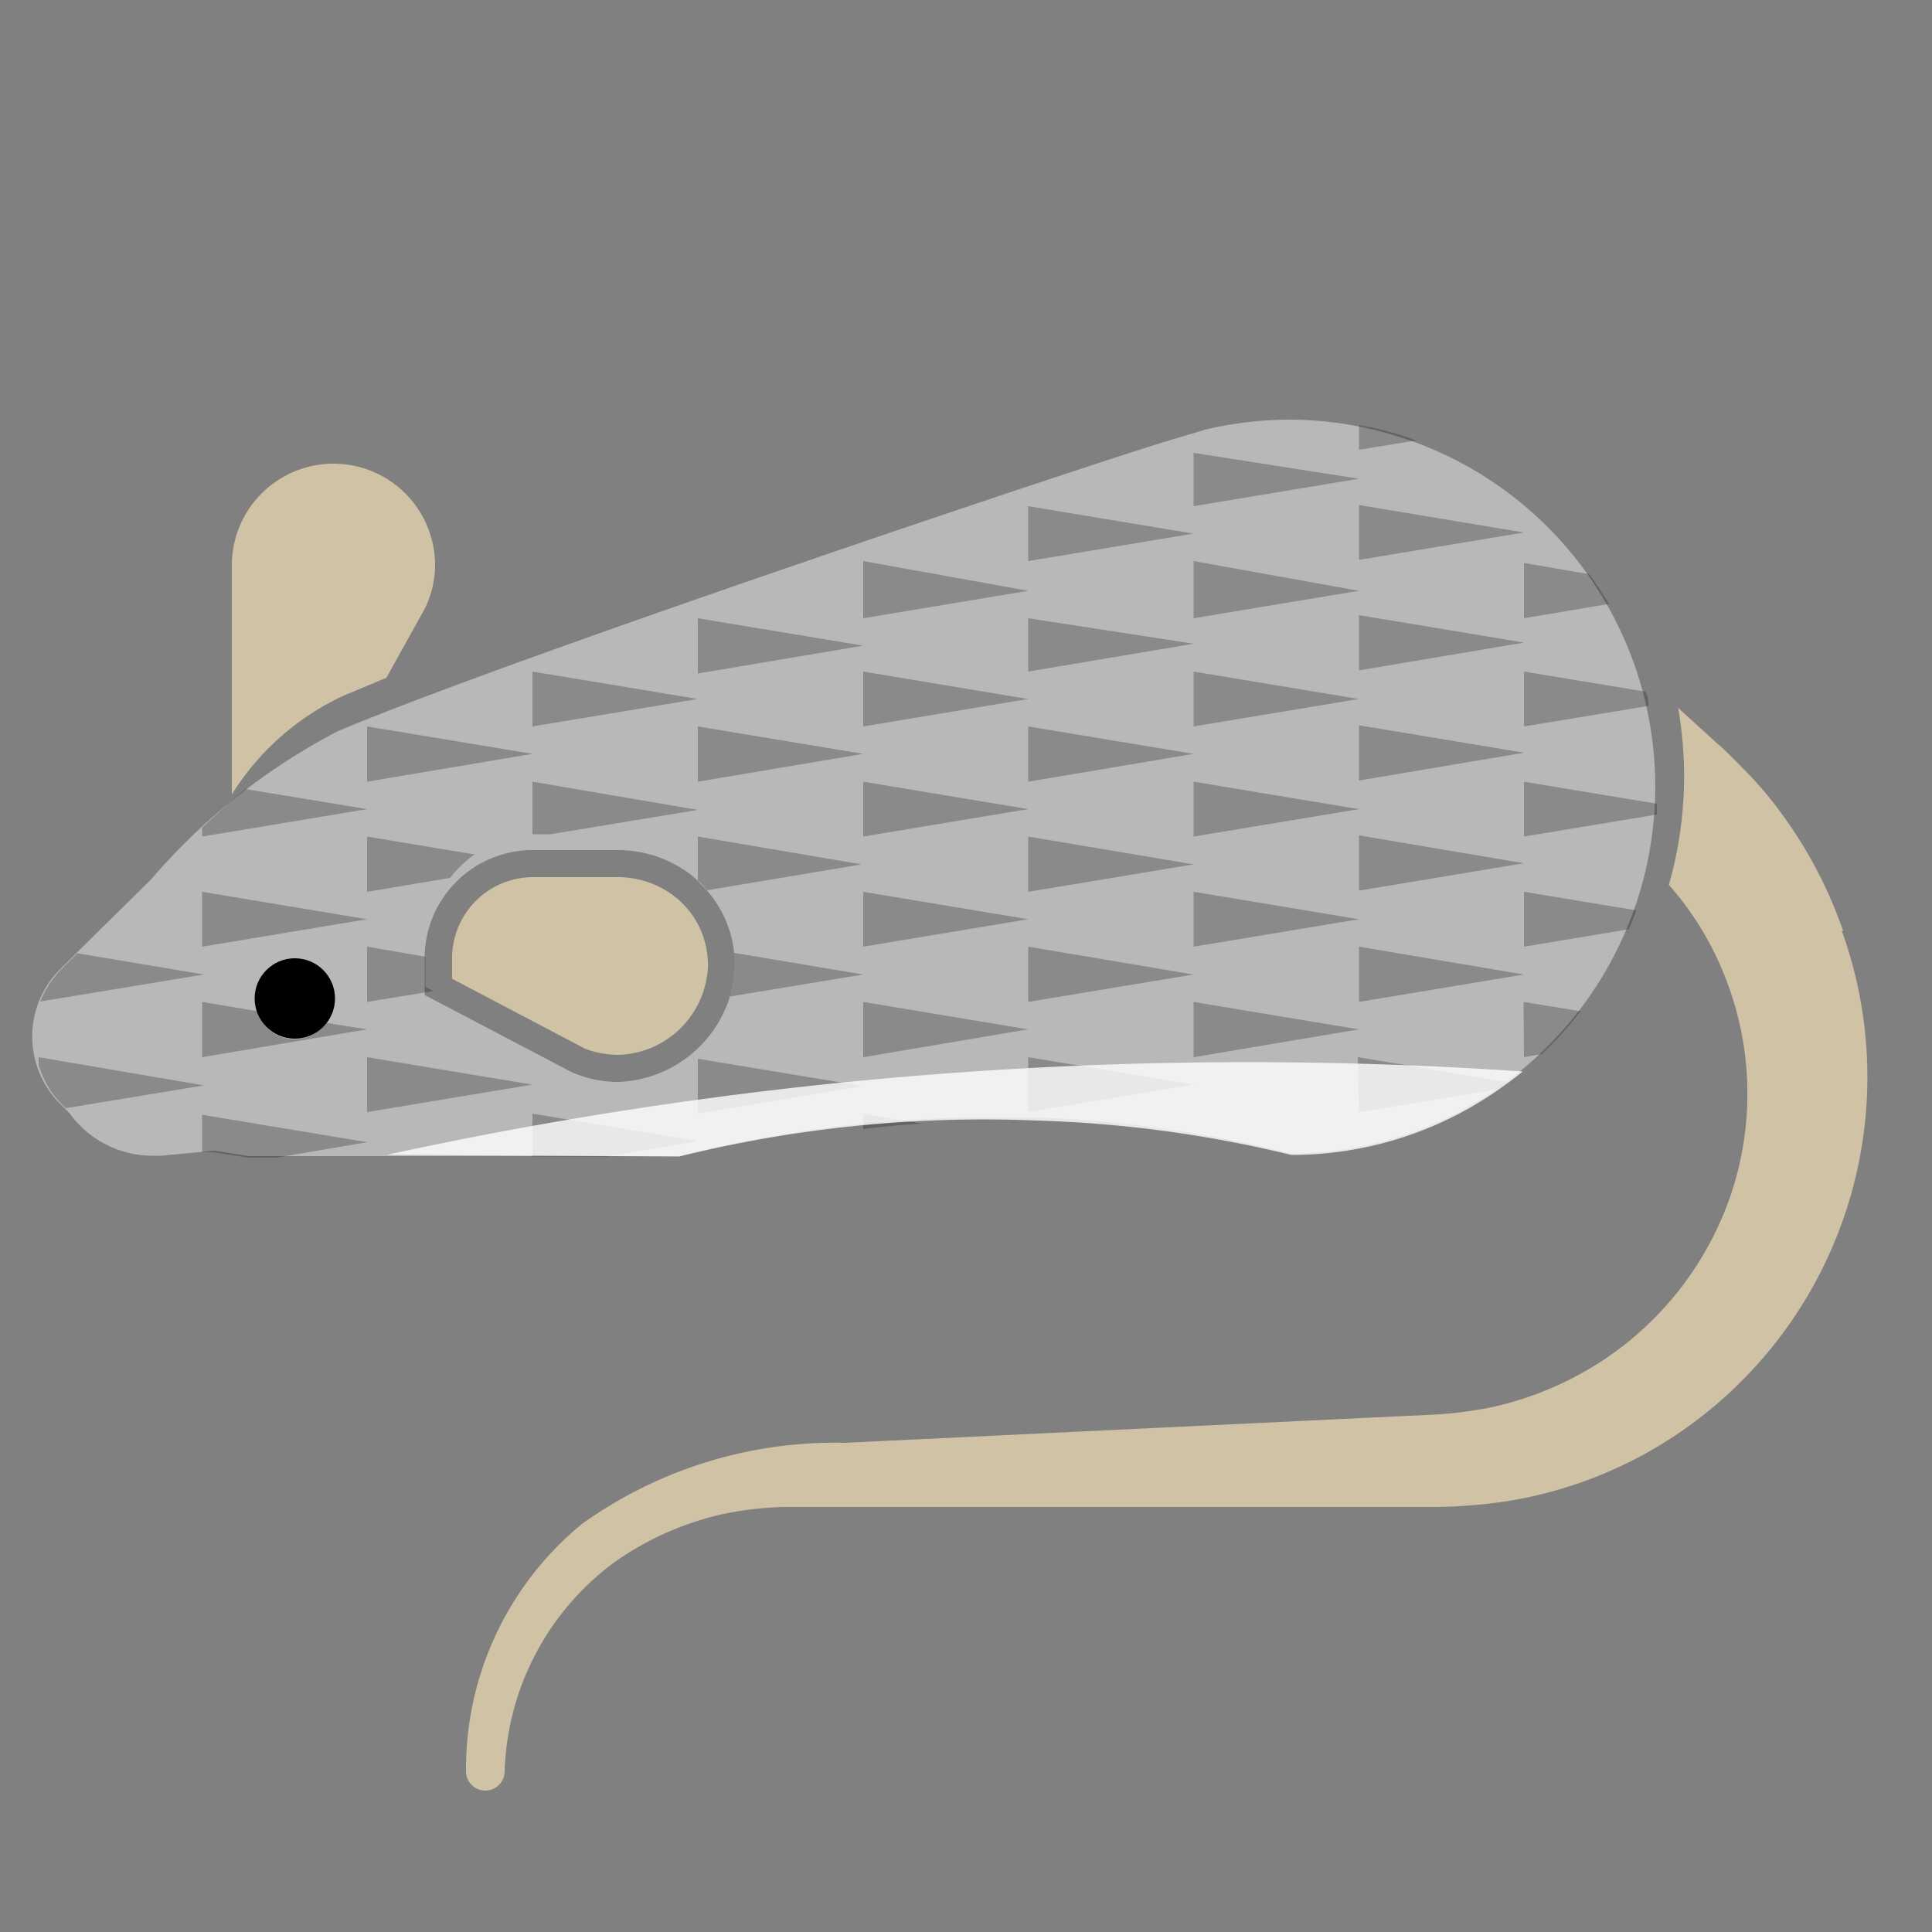 <svg xmlns="http://www.w3.org/2000/svg" width="50" height="50" viewBox="0 0 50 50">
  <rect x="0" y="0" width="50" height="50" fill="#808080" stroke="none"/>
  <g style="isolation: isolate">
    <g id="Mouse_Body" data-name="Mouse Body">
      <path d="M16,28a3,3,0,0,1-1.2-.25l-3.81-2v-1A2.8,2.8,0,0,1,13.84,22H16a3.13,3.13,0,0,1,1.7.51,2,2,0,0,1,.35.28l.24.25A2.9,2.9,0,0,1,19,24.66c0,.13,0,.25,0,.38a2.72,2.72,0,0,1-.11.75A3.14,3.14,0,0,1,16,28M33.4,10.86a9.54,9.54,0,0,0-2.21.26l-1,.3c-2,.6-16.91,5.59-21.44,7.5a16.18,16.18,0,0,0-4.84,3.84L2.65,24l-1.1,1.09a2.46,2.46,0,0,0,0,3.47l.25.25a2.65,2.65,0,0,0,2.13,1.1h.24l1.38-.13.89.14H17.58a32.58,32.58,0,0,1,7.9-1l1.35,0a31.69,31.69,0,0,1,6.57.93,9.34,9.34,0,0,0,5.46-1.76A9.5,9.5,0,0,0,33.4,10.86" fill="#b8b8b8"/>
    </g>
    <g id="Ears_and_Tail" data-name="Ears and Tail">
      <path d="M11.26,14.63a2.63,2.63,0,1,0-5.26,0v5.93A6.76,6.76,0,0,1,8.9,18l1.1-.46,1-1.8v0A2.58,2.58,0,0,0,11.26,14.63Z" fill="#cfc2a5"/>
      <path d="M16,27.3a2.48,2.48,0,0,1-.86-.16L11.7,25.33v-.57a2.1,2.1,0,0,1,2.14-2.06H16a2.41,2.41,0,0,1,1.32.4,2.24,2.24,0,0,1,1,1.94A2.39,2.39,0,0,1,16,27.3Z" fill="#cfc2a5"/>
      <path d="M47.7,24.09a11.52,11.52,0,0,0-1.92-3.46,9.32,9.32,0,0,0-.67-.74c-.23-.24-.48-.49-.68-.66l-1-.91a10.23,10.23,0,0,1-.24,4.58,8,8,0,0,1,1.43,2.32,8.2,8.2,0,0,1,.21,5.59,8.37,8.37,0,0,1-3.51,4.5,8.62,8.62,0,0,1-2.72,1.11,10.28,10.28,0,0,1-1.49.19l-1.69.08-13.55.65a11.25,11.25,0,0,0-6.81,2.1,8.2,8.2,0,0,0-3,6.4h0a.5.5,0,0,0,1,0,7,7,0,0,1,2.8-5.38,7.83,7.83,0,0,1,2.82-1.27A9.06,9.06,0,0,1,20.26,39c.52,0,1,0,1.63,0H37.18a13.52,13.52,0,0,0,1.89-.16,11.06,11.06,0,0,0,3.6-1.27,11.14,11.14,0,0,0,5-13.47Z" fill="#cfc2a5"/>
    </g>
    <g id="Ticking">
      <path d="M35.17,23.79l-4.28.71V23.08Zm-12.83-.71V24.5l4.27-.71Zm0,2.85v1.43l4.27-.72Zm4.27-1.43v1.43l4.28-.71Zm8.56,0v1.43l4.27-.71Zm-8.56-2.85v1.43l4.28-.71ZM35.17,11v.64l1.48-.24A8.29,8.29,0,0,0,35.17,11Zm0,10.62v1.43l4.27-.71Zm0-7.13,4.27-.71-4.27-.71Zm0,1.43v1.43l4.27-.72Zm0,2.85v1.43l4.27-.72ZM39.44,16l2.2-.37c-.16-.26-.33-.52-.51-.77l-1.69-.29ZM30.89,18.8l4.28-.71-4.28-.71ZM13.78,20.23v1.36l.19,0h.28l3.81-.63Zm4.28,0,4.28-.72-4.28-.71Zm12.83-5.71V16l4.28-.71ZM18.06,21.65v1.14a1.88,1.88,0,0,1,.24.25l4-.67ZM39.44,18.8l3.22-.53c0-.13,0-.25-.08-.37l-3.14-.52Zm-17.1,0,4.27-.71-4.27-.71Zm8.55,2.85,4.28-.71-4.28-.71Zm-8.55,0,4.27-.71-4.27-.71Zm4.27-4.27,4.28-.72L26.61,16Zm0,2.85,4.28-.72-4.28-.71Zm4.28,5.7v1.43l4.28-.72Zm-17.11,4h1.93l2.35-.4-4.28-.71Zm4.28-2.53v1.42l4.28-.71Zm4.28,1.82c.49-.06,1-.11,1.52-.14l-1.52-.26Zm-17.11.6.3,0,.89.14h.73l2.35-.4-4.27-.71ZM9.5,27.36v1.42l4.28-.71Zm25.67,1.42,3.62-.6.07-.05L39,28l-3.86-.64Zm-8.56,0,4.28-.71-4.28-.71Zm12.83-8.55v1.42l3.44-.57c0-.09,0-.18,0-.28Zm0,4.27,2.71-.45c.07-.16.14-.32.2-.49l-2.91-.48Zm0,2.86.46-.08a8.87,8.87,0,0,0,1-1.11l-1.47-.24ZM1,27.36v.2a2.41,2.41,0,0,0,.58,1l.12.12,3.58-.59ZM22.34,14.52V16l4.27-.71Zm-8.56,2.86V18.8l4.28-.71ZM18.06,16v1.43l4.28-.72Zm12.83-4.28V13.1l4.28-.71ZM26.61,13.1v1.42l4.28-.71ZM9.5,18.8v1.43l4.28-.72ZM6.35,20.42c-.38.31-.75.65-1.12,1v.23l4.27-.71ZM5.23,23.08V24.5l4.27-.71Zm0,4.28,4.27-.72-1.06-.17a1,1,0,0,1-1.78-.3l-1.43-.24ZM2,24.67l-.4.4a2.62,2.62,0,0,0-.56.85l4.24-.7Zm10.32-2.55L9.5,21.65v1.43l2.15-.36A2.93,2.93,0,0,1,12.27,22.12ZM9.5,24.5v1.43l1.71-.28-.2-.12v-.77Zm12.84.72L19,24.66c0,.13,0,.25,0,.38a2.72,2.72,0,0,1-.11.75Z" fill="#221f20" opacity="0.3"/>
    </g>
    <g id="Under">
      <path d="M10.62,29.89H10a104.7,104.7,0,0,1,29.41-2.16c-.17.14-.35.27-.53.4a9.34,9.34,0,0,1-5.46,1.76A31.69,31.69,0,0,0,26.83,29a32.82,32.82,0,0,0-9.25.93" fill="#fff" opacity="0.8"/>
    </g>
    <g id="Eye">
      <circle cx="7.63" cy="25.84" r="1.04" style="mix-blend-mode: multiply"/>
    </g>
  </g>
</svg>
